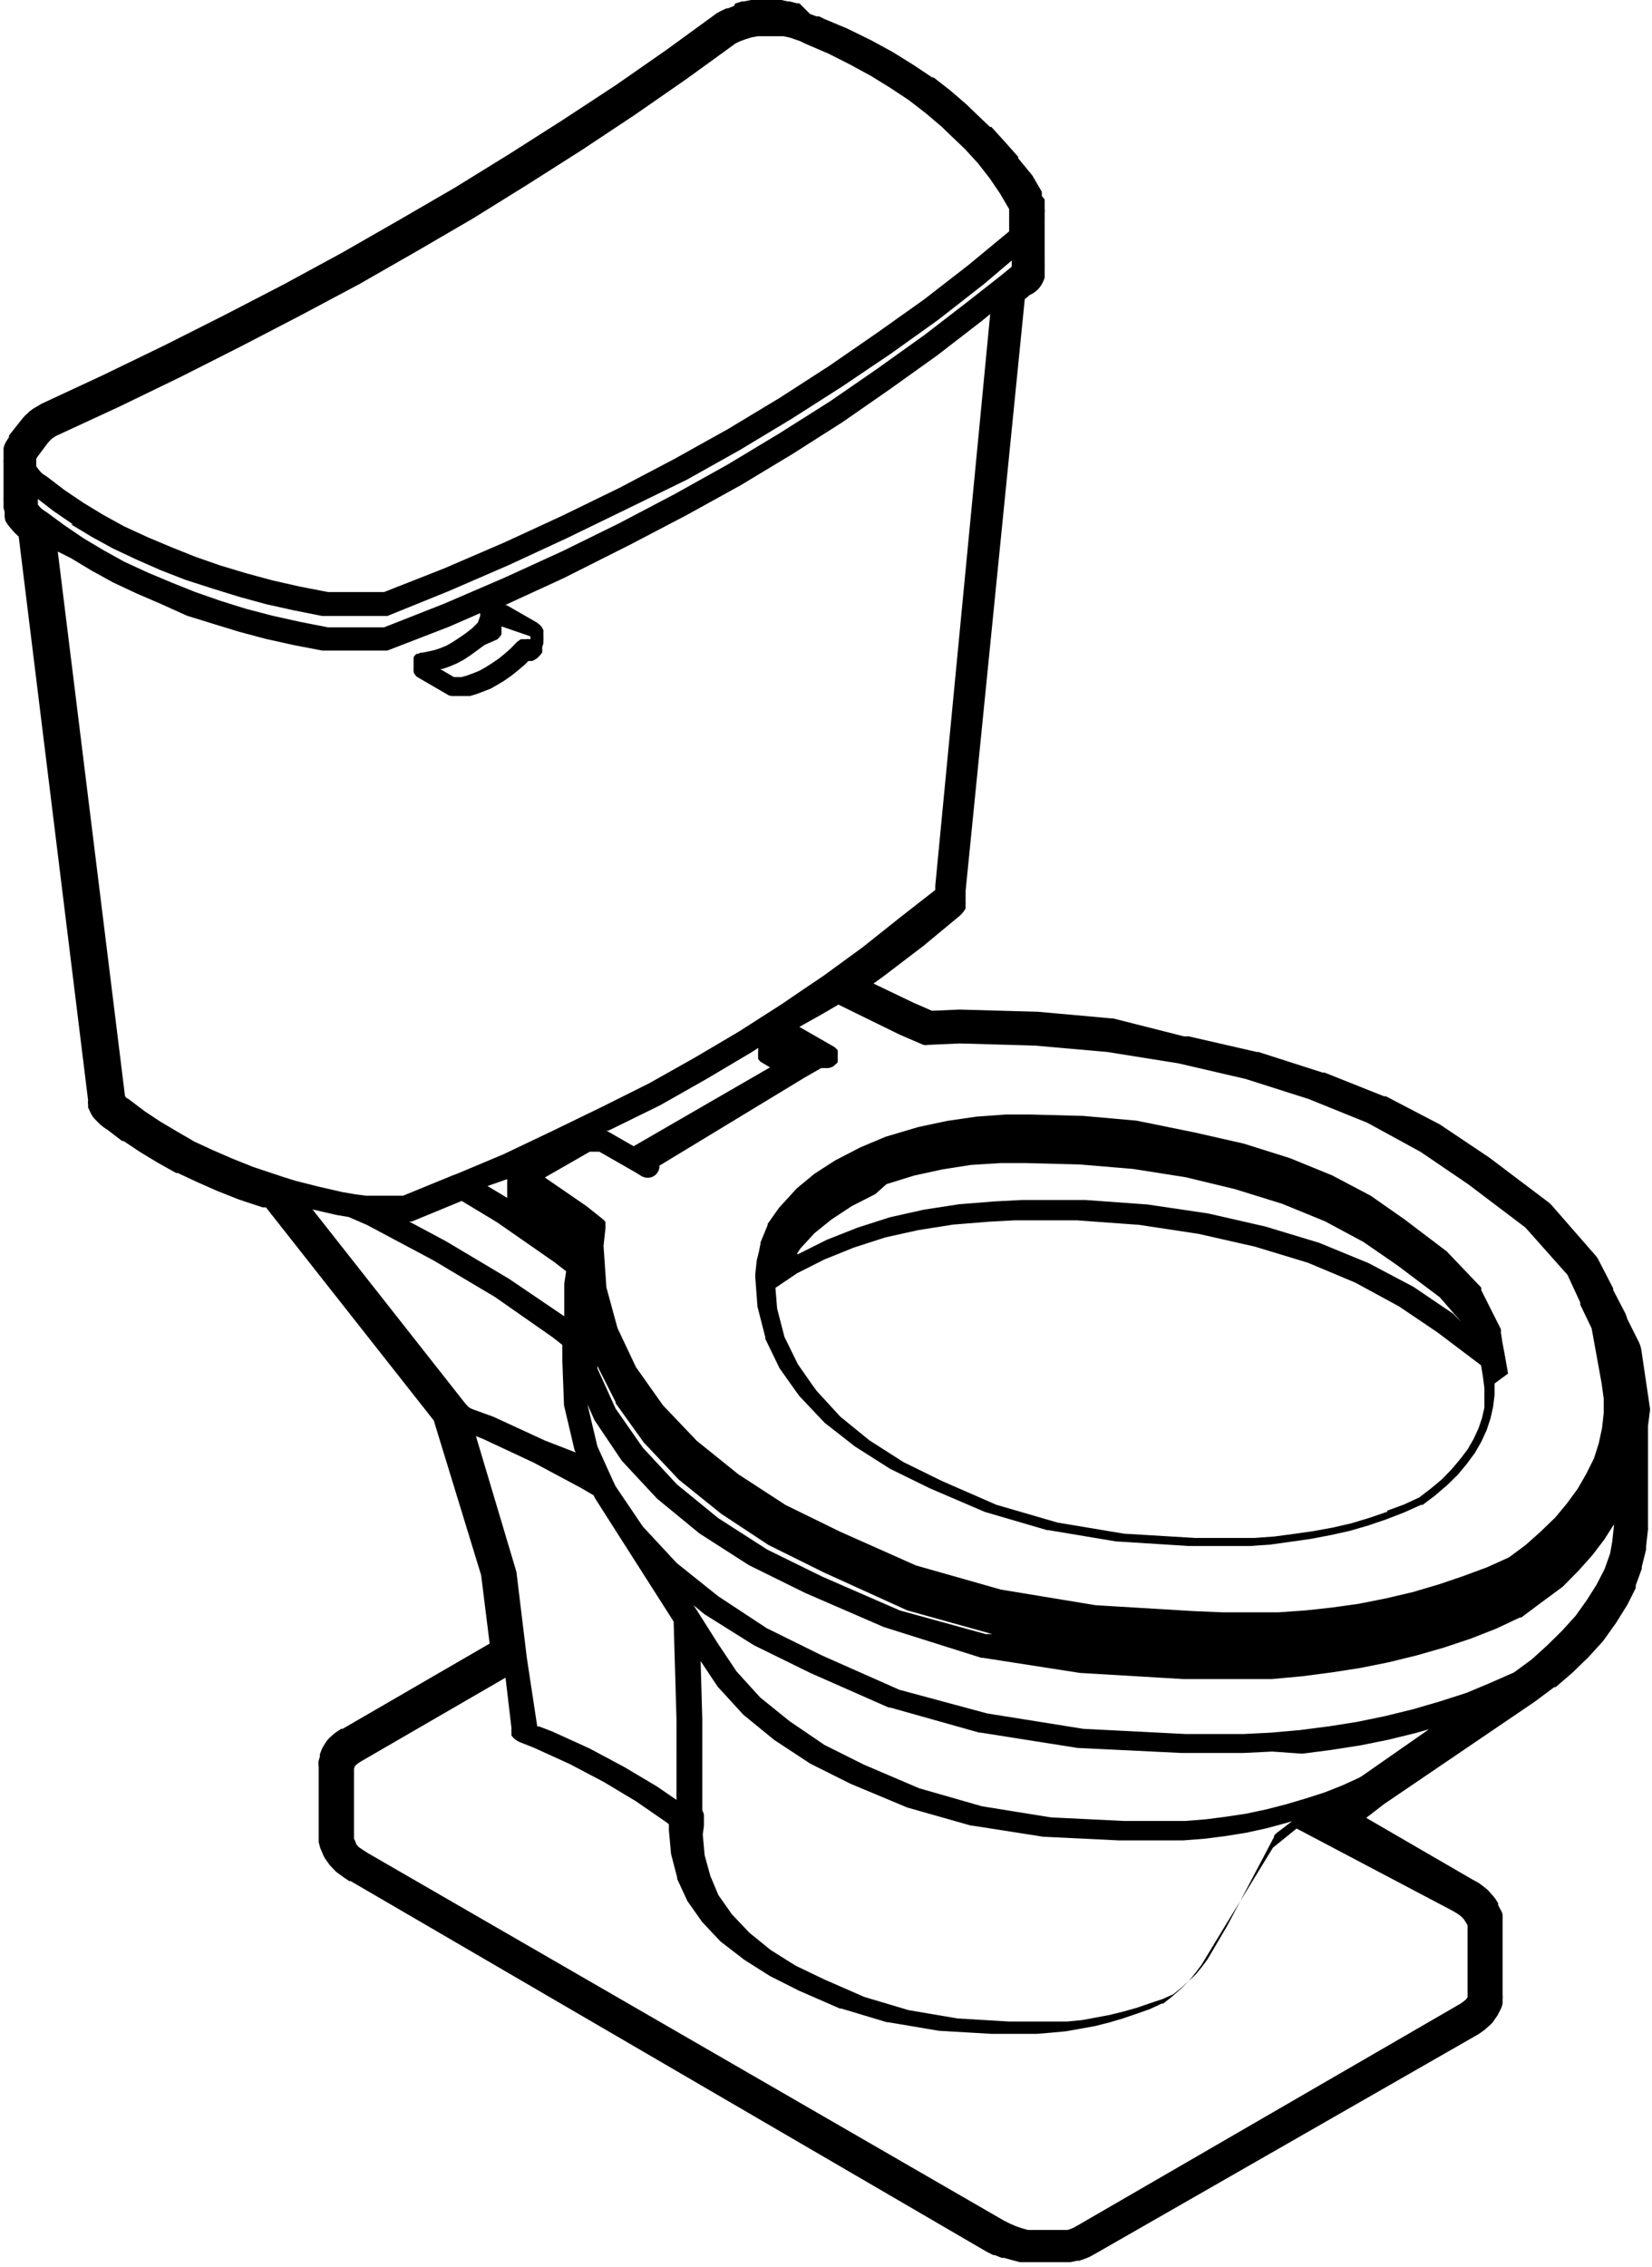 <svg xmlns="http://www.w3.org/2000/svg" viewBox="0 0 69.77 95.73"><g id="Layer_2" data-name="Layer 2"><g id="Layer_1-2" data-name="Layer 1"><path d="M35.27,49h0s0,0,0,0l-.87.56a0,0,0,0,1,0,0l0,0-.75.62,0,0,0,0L32.9,51l0,0,0,0-.48.68s0,0,0,.05l0,0-.3.73a.09.09,0,0,0,0,.05s0,0,0,0l-.07.35-.09.36v0s0,0,0,0l-.06.56v.18a0,0,0,0,0,0,0v0l.09,1.21,0,0s0,0,0,0l.33,1.29s0,0,0,0,0,0,0,.07l.6,1.24s0,0,0,0,0,0,0,0l.63.89h0l.21.29s0,0,0,0,0,0,0,0l1.07,1.13,0,0,0,0,1.28,1h0l0,0,1.48.94h0l0,0,1.67.82h0l2.33,1h0l0,0,2.63.77h.06l2.87.48h.05l3,.19h0l.85,0h.9l.84,0h0l.87-.06h0l.85-.12h0l.85-.12h0l.84-.16h0l.81-.18h0l.79-.23h0l.76-.26h0l.75-.29h0l.71-.32a.18.18,0,0,0,.07,0h0l.53-.4h0l.17-.15h0l.32-.27,0,0a0,0,0,0,0,0,0l.46-.45v0h0l.38-.46v0h0l.34-.46,0,0s0,0,0,0l.27-.47v0h0l.23-.5s0,0,0,0a0,0,0,0,0,0,0l.16-.49s0,0,0,0v0l.11-.49v0a0,0,0,0,1,0,0l.06-.49s0,0,0,0,0,0,0,0v-.49s0,0,0,0a0,0,0,0,0,0,0L63.69,58h0l-.12-.69h0v0h0l-.12-.64-.06-.39s0,0,0-.08,0,0,0-.07l-.83-1.65,0-.05,0-.06L61.1,52.84l0,0,0,0-1.78-1.35h0l-1.43-1h0l0,0-1.63-.86h0l0,0-1.79-.73h0l-1.94-.61s0,0,0,0h0l-2.07-.47h0L48,47.32h0l-2.25-.2s0,0,0,0h0l-2.26-.06h0l-1,0h0l-1.25.09h0l-1.24.18h0l-1.22.26h0L37.4,48h0l-1.07.45h0ZM58.6,63.83l-.76.26-.76.23-.78.18-.82.15-.84.12h0l-.83.11-.83.06-.83,0h-.83l-.85,0h0l-3-.18-2.81-.47-2.58-.75-2.29-1h0l-1.63-.8-1.44-.92-1.23-1-1-1.09-.19-.26h0l-.6-.86-.57-1.16-.31-1.2-.07-.87.92-.62,1.15-.58,1.24-.5,1.33-.43,1.4-.31,1.46-.23,1.47-.12,1.12-.06,2.65,0,2.62.19,2.51.38,2.38.54,2.24.68,2,.84,1.84,1,1.63,1.1,1.84,1.39.08.49.06.46V59l0,.44-.1.44-.15.44-.21.45-.24.42-.32.42-.37.44-.41.42-.31.26h0l-.17.14-.47.36-.65.3-.71.26Zm2.77-8.36h0l-1.67-1.13h0s0,0,0,0l-1.89-1s0,0,0,0h0l-2.09-.86h0l-2.28-.69h0l-2.41-.55h0l-2.56-.38h0l-2.63-.19h0l-2.68,0h0l-1.16.06h0l-1.5.12h0l-1.49.23h0l-1.43.32h0l-1.37.44h0l-1.29.51h0l-1.2.6,0,0,0,0-.07,0,.16-.24.59-.64.72-.58.85-.56,1-.51L37.44,50l1.16-.36,1.19-.26L41,49.19l1.28-.08h0l1,0,2.32.06,2.26.19,2.22.35,2.07.5,2,.62,1.81.74,1.62.87,1.45,1,1.78,1.34.92,1.06ZM42.44,48.1h0Z"/><path d="M69.69,59.51,69.32,57a1.49,1.49,0,0,0-.09-.3l-.5-1a2.09,2.09,0,0,0-.08-.23l-.52-1,0-.07a.08.08,0,0,1,0,0l-.61-1.18a.86.86,0,0,0-.13-.2l-1.85-2.12a1,1,0,0,0-.15-.14l-2.49-1.88,0,0-2-1.34-.09-.06-2.28-1.19-.08,0-2.51-1-.08,0-2.71-.87-.07,0-2.88-.66H50L47,43h-.08l-3.11-.28h-.06l-3.19-.09H40.5l-1.14.05-.78-.34-1.69-.81.43-.31L39,39.94l1.52-1.26a1.14,1.14,0,0,0,.26-.32l0,0,0-.07,0-.08a.74.74,0,0,0,0-.14l0-.1a.52.52,0,0,0,0-.11v-.08a.77.77,0,0,0,0-.15l2.5-25,.22-.18A1.06,1.06,0,0,0,44,12l.06-.12a1,1,0,0,0,.06-.16l0-.12,0-.13,0-.12a1.29,1.29,0,0,0,0-.19v-.13a.28.28,0,0,0,0-.09V9.23a.22.22,0,0,0,0-.08V9a.65.65,0,0,0,0-.2l0-.12,0-.13,0-.12A1,1,0,0,0,44,8.28L44,8.16l0-.06-.4-.69,0,0L43,6.68l0-.06L42.45,6l0,0-.58-.64-.06,0-.65-.62-.32-.31,0,0-.68-.59,0,0-.73-.57-.06,0-.81-.54-.87-.54,0,0-.9-.49-1-.49,0,0-1-.42-.2-.1-.11,0-.27-.1L33.76.14l-.1,0L33.35.06l-.08,0L33,0h-.85L31.8,0l-.08,0-.3.06-.09,0-.28.09L31,.25l-.25.1-.06,0-.24.11-.18.1L28.14,2.11,26,3.6,23.76,5.07,21.5,6.51,19.2,7.93,16.84,9.3l-2.41,1.38L12,12,9.47,13.31,6.93,14.59,4.35,15.84,1.73,17.06l-.09.06-.23.13-.16.12-.16.15L1,17.61l-.13.16-.49.62,0,.07-.11.17a1,1,0,0,0-.12.29l0,.19,0,.12,0,.18a.66.66,0,0,0,0,.14V21a.66.66,0,0,0,0,.14l0,.18,0,.13.05.18A1,1,0,0,0,.23,22l.11.17.08.1.14.16.08.09.15.14,2.93,23.8a.67.67,0,0,0,0,.19l0,.11.06.13.06.13a1.14,1.14,0,0,0,.18.25l.1.1.11.11.16.13.14.09.63.48.06,0,.69.46.76.46.77.43.07,0,.81.38.86.38.91.36,1,.33.14,0,7.09,9,2,6.53.36,2.89L14.47,73l-.06,0-.18.12-.1.07-.17.15a1.07,1.07,0,0,0-.2.23l-.1.16a.8.8,0,0,0-.08.16l-.07.18,0,.1-.05.17a.84.84,0,0,0,0,.27v3l0,.17.05.2a1.34,1.34,0,0,0,.07.18l.08.19.07.13.13.18a.64.64,0,0,0,.1.13l.17.18a.87.87,0,0,0,.15.13l.22.16.25.17.06,0L41.67,95.08l0,0,.28.14.06,0,.3.12.1,0,.29.08.37.1.13,0,.32,0,.32,0H44l.33,0h.12l.32,0h.07l.31,0h.06l.28-.06.09,0,.26-.09.17-.07.22-.12L62.43,85.9l.09-.06.17-.12.09-.08.18-.16a.79.79,0,0,0,.14-.17l.11-.16a.35.35,0,0,0,.07-.12l.09-.17a1.14,1.14,0,0,0,.09-.26l0-.2a.55.55,0,0,0,0-.18v-3l0-.19,0-.19a.78.78,0,0,0-.09-.21l-.1-.19a.22.22,0,0,0,0-.08l-.12-.19-.08-.1-.16-.18a.93.93,0,0,0-.14-.14l-.22-.17-.11-.08-.24-.13-4.5-2.61.75-.58,6.36-4.32.83-.62.06,0,.72-.62,0,0,.67-.65,0,0,.59-.65.07-.09.5-.7a.1.1,0,0,0,0,0l.43-.69a.56.56,0,0,0,.05-.08l.35-.7a.37.37,0,0,0,0-.11l.26-.71,0-.09.18-.72,0-.13.08-.71a.28.28,0,0,0,0-.09l0-.71V60.22Zm-5,10.56-.75.55-1,.44-1,.42-1.12.36h0l-1.13.33h0l-1.18.29h0l-1.16.24-1.19.19h0l-1.23.16-1.23.11-1.19.06h-1.2l-1.22,0h0L45.75,73l-4.06-.65-3.71-1-3.27-1.45-2.33-1.15L30.33,67.4,28.58,66l-1.43-1.54L26,62.76l-.11-.23h0l-.66-1.46-.42-1.77v0l.3.67,0,0s0,0,0,0l1.15,1.71,0,0,0,0,1.49,1.6,0,0,0,0,1.79,1.47h0l0,0,2.09,1.34s0,0,0,0l0,0,2.37,1.17h0l3.32,1.44h0l0,0L41.44,70h.06l4.11.64h0L50,70.9h0l1.22,0h1.26l1.23,0h0L55,70.78h0l1.23-.16h0l1.22-.19h0l1.2-.24h0l1.18-.29h0l1.15-.33h0l1.14-.38h0l1.07-.42h0l1-.47.06,0h0l.8-.6a0,0,0,0,1,0,0h0L66,67a0,0,0,0,0,0,0h0l.66-.67h0l.59-.66s0,0,0,0,0,0,0,0l.51-.67s0,0,0,0,0,0,0,0l.4-.63v.08l-.07.65L68,65.6l-.23.65-.34.66-.41.65-.47.66-.57.63-.64.63ZM61.36,80.69h0l.2.12.16.12.11.12.09.14.06.11,0,.08v2.79l0,.08,0,.08-.06.09-.12.1-.11.08L45.46,94h0l-.17.09-.2.07-.21,0-.29,0-.26,0H44l-.3,0-.29,0-.28-.08L42.9,94l-.25-.11-.26-.13L15.54,78.25l-.2-.13h0L15.16,78l-.11-.12L15,77.74l-.05-.1,0-.11V74.94s0,0,0-.08v-.11l0-.07.05-.12,0,0,.09-.08.15-.1,6.11-3.54.25,2.12,0,.07a.17.17,0,0,0,0,.07v0l0,.05s0,0,0,.06a.06.06,0,0,1,0,0l0,0,0,.07.08.1,0,0s0,0,0,0l.08.07,0,0,0,0,.09.06h0l0,0,.12.06h0l.56.22,1.54.7,1.44.76,1.35.81,1.26.87.13.1v.25l.09,1s0,0,0,0v0l.26,1,0,0a.13.13,0,0,0,0,.06l.43.93s0,0,0,0,0,0,0,0l.62.88,0,0,0,0,.78.83,0,0s0,0,0,0l1,.77,0,0,0,0,1.09.69s0,0,0,0h0l1.23.62h0l1.72.75h.06l1.93.58h.06l2.13.36h0l2.22.13h0l.61,0h.66l.64,0h0l.62-.05h0l.63-.06h0l.62-.11h0l.6-.11h0l.6-.15h0l.57-.17h0l.56-.19h0l.57-.2h0l.52-.24s0,0,0,0l.06,0,.39-.31h0l.36-.32h0l.33-.32,0,0,0,0,.28-.35h0l.25-.33a0,0,0,0,1,0,0,0,0,0,0,0,0,0l.86-1.42h0l2.16-3.53,1-.81ZM5,17.19H5L7.6,15.93h0l2.55-1.29h0l2.54-1.32h0L15.17,12h0l2.41-1.38h0L20,9.21h0L22.3,7.78h0l2.28-1.45h0l2.23-1.48h0L29,3.33h0l2.07-1.5.19-.09.22-.08.25-.08L32,1.53l.26,0h.55l.27,0,.25.05.24.08.23.08.2.1h0l1,.43.91.46.88.48.81.5.8.53.71.55.67.57.32.31h0l.64.61.56.61.5.64.44.65.38.65,0,.08,0,.08,0,.12,0,.07v.32l0,.07,0,.13,0,.07-1.73,1.43h0l-1.87,1.45h0l-2,1.42-2,1.38L32.93,16.8h0l-2.19,1.32-2.26,1.26h0L26.16,20.6h0l-2.42,1.18h0l-2.45,1.13L18.76,24l-2.54,1-.16,0-.19,0h0l-.21,0H14.45l-.19,0-.21,0-.19,0-1.19-.23-1.15-.26-1.11-.3h0l-1.1-.33-1.06-.37-1-.4-1-.42-1-.46-.89-.49-.84-.51-.8-.54L2,20.14H2l0,0L1.79,20l-.1-.1-.1-.13-.06-.08v-.06l0-.09,0-.09,0-.08.05-.08L2,18.73l.11-.13.1-.09.15-.1Zm35.93-4.5-1.88,1.45h0l-2,1.43-2,1.38-2.12,1.34h0l-2.19,1.32-2.26,1.26h0l-2.32,1.22h0l-2.42,1.19L21.29,24.4l-2.53,1.09-2.54,1-.16,0-.19,0h0l-.21,0h-1.2l-.2,0h0l-.21,0-.19,0-1.18-.23h0L11.51,26l-1.11-.29-1.09-.34L8.25,25l-1-.4-1-.42-1-.46-.9-.5h0l-.82-.49-.81-.55L2,21.65l0,0,0,0-.18-.12-.12-.1-.1-.12,0-.07,0-.08,0-.09v0l.66.51h0a0,0,0,0,1,0,0l.82.56H3l.86.52h0l.91.5h0l1,.47h0l1,.44h0l1.05.41h0L9,24.86H9l1.1.34h0l1.13.31h0l1.17.26h0l1.21.24h0l.21,0h0l.22,0,.21,0h.47l.21,0h.06l.19,0h.47l.22,0h0l.21,0h0l.22,0,0,0h.06l2.59-1.05h0l2.54-1.1h0l2.48-1.15h0l2.43-1.18h0L29,20.26h0L31.25,19h0l2.19-1.32h0l2.13-1.36h0l2.06-1.39h0l2-1.43h0L41.55,12h0l1.18-1,0,.06,0,.12,0,.08-.45.37h0ZM22.4,26.87l0,.05h0l0,.07,0,0-.05,0,0,0h0a.31.31,0,0,0-.13,0H22l-.09.06-.07.05h0l-.26.27-.26.23h0l-.27.22-.28.19-.27.17-.25.14-.27.11-.27.1-.22.06-.19,0h-.13l-.58-.34.09,0h0l.29-.1h0l.31-.13h0l.3-.16s0,0,0,0h0l.29-.19h0l.3-.22h0l.3-.22,0,0,0,0L21,27l.12-.12,0,0,.06-.1,0-.07s0,0,0,0l0-.08,0-.13h0v-.05l0,0,0,0ZM3,23.57H3l.86.52h0l.91.5h0l1,.47h0l1,.43h0L7.9,26h0L9,26.34H9l1.11.34h0l1.13.3h0l1.17.26h0l1.2.23h0l.21,0h0l.22,0h0l.21,0h1.4l.22,0h0l.21,0h0l.22,0,0,0h.06l2.59-1h0l1.33-.58,0,.05a.43.43,0,0,0,0,.07l-.05.14h0l-.05.14h0l0,0-.24.24-.27.21h0l-.29.2-.26.17-.26.15-.27.11-.24.08-.26.06-.26.05h-.07l-.11.05,0,0-.06,0,0,0,0,0h0a.53.53,0,0,0-.12.14l0,0s0,.05,0,.08l0,0a.3.3,0,0,0,0,.1l0,0a.3.3,0,0,0,0,.1l0,0a.75.75,0,0,0,0,.15s0,0,0,0a.35.35,0,0,0,0,.14v.06h0l0,0a.48.48,0,0,0,.14.2l0,0,0,0,1.29.75h0a.36.36,0,0,0,.2.06l.3,0h.1l.29,0h.06l.27-.08h0l.29-.11h0l.31-.12,0,0h0l.28-.16h0l.3-.18h0l.3-.21h0l0,0,.3-.24h0l.28-.24v0l0,0,.14-.14h0l.11,0h.06l.09-.05s0,0,0,0h0l.11-.07s0,0,0,0l0,0,.11-.11,0,0,0,0,.1-.13a1,1,0,0,0,0-.1s0,0,0,0l0-.13h0l.05-.15s0,0,0,0,0,0,0,0l0-.13a.41.41,0,0,0,0-.11.22.22,0,0,0,0-.08h0l0-.11s0,0,0-.07a.13.13,0,0,0,0-.06l-.05-.1a.39.39,0,0,0-.08-.1s0,0,0,0h0a.27.27,0,0,0-.08-.07l-.06-.05h0l-1.29-.74-.06,0h0l2.48-1.14h0L26.61,23h0L29,21.75h0l2.28-1.26h0l2.19-1.32h0l2.12-1.35h0l2-1.39h0l2-1.43h0l1.89-1.46h0l.34-.28L39.5,37.4l0,.06v.07h0l0,.05L38,38.75,36.43,40l-1.66,1.21-.89.6h0l-.85.58-1.81,1.16-1.88,1.11h0l-1.92,1.08h0l-2,1-2.06,1h0l-2.1,1-1.95.82-.19.07h0l-2.1.86-.15,0h0l-.13,0h-.85l-.16,0h-.15l-.11,0h0L15,50.43h0l-.57-.1-1-.23-.95-.24L12,49.71h0l-.42-.14-.9-.3-.85-.34L9,48.57l-.78-.36-.74-.43h0l-.71-.42-.65-.43-.66-.5h0l0,0-.13-.08-.05-.06,0,0v0l0,0-2.84-23ZM38,43.69h0l1,.43h0a.41.41,0,0,0,.19,0h0l1.35-.06,3.16.09,3.07.27,3,.48,2.84.66,2.67.85,2.47,1L60,48.64,62,50l2.42,1.83,1.78,2L66.74,55l0,.09h0l.48,1h0v0l.42,2.31.09.65v.62l-.07.63-.14.65-.2.63-.32.64-.36.63-.46.63-.49.59-.62.6h0l-.64.57-.7.52-.93.42-1,.37h0l-1.06.36-1.09.32-1.11.26-1.15.23-1.15.16h0L55.14,68,54,68.08l-1.19,0H51.62l-1.2-.05h0l-4.15-.25-4-.66L38.68,66.1l-3.19-1.42-2.31-1.13-2-1.3-1.75-1.41L28,59.34l-1.14-1.61-.78-1.65-.47-1.72-.12-1.75.08-.74s0,0,0,0a.34.34,0,0,0,0-.1l0-.09a.2.2,0,0,0,0-.08l-.06-.08s0,0,0,0l-.74-.59h0l-1.76-1.21,1.9-1.09h.4l1.54.88h0l.24.15a.54.54,0,0,0,.27.07.48.48,0,0,0,.42-.24.44.44,0,0,0,.07-.27L34,45.49h0l.68-.39.15,0,.12,0a.5.5,0,0,0,.28-.1l.06-.06s.07-.05.09-.09l0-.1s0,0,0,0v-.23a.36.36,0,0,0,0-.09.59.59,0,0,0,0-.08l-.06-.07-.08-.07,0,0-1.48-.85,1-.56h0l.65-.38ZM38,68l-3.26-1.42-2.34-1.15L30.33,64.1l-1.74-1.42-1.44-1.55L26,59.48l-.77-1.7,0-.1L26,59.2l0,0s0,0,0,.05l1.19,1.66,0,0s0,0,0,0l1.48,1.57,0,0,0,0,1.79,1.44h0l0,0,2,1.32h0l0,0,2.34,1.16h0L38.32,68h0l0,0,3.59,1-.28,0ZM31.4,72.41s0,0,0,0l0,0,1.3,1.06s0,0,0,0l0,0,1.52,1h0s0,0,0,0l1.7.85h0l2.39,1h0l0,0,2.71.77h.06l3,.47h.05l3.1.15h0l.87,0h1l.88,0h0l.9-.07h0l.87-.11h0l.87-.14h0l.87-.19h0l.85-.23h0l.23-.07-.68.52h0v0h0s0,0,0,0h0l-.08.09,0,.05h0L51.84,81.3v0h0L51,82.73l-.23.31-.26.32-.29.28h0l-.35.31-.32.26-.45.2-.54.18-.55.19-.57.16-.57.14-.58.11h0l-.6.11-.62.06h0l-.6,0h0l-.63,0h-.6l-.61,0-2.18-.13-2.07-.35-1.88-.56-1.67-.73L33.6,83l-1.05-.66-.9-.73-.74-.78-.57-.81L30,79.21l-.24-.87-.08-.88.05-.36h0l0-.37a.44.44,0,0,0-.07-.28V72.6h0l-.07-2.46.72,1.08s0,0,0,0l0,0ZM21.5,54h0a0,0,0,0,0,0,0l-2.65-1.58h0l-1.57-.84.05,0h.06l2.11-.87,1.49.9,2.43,1.69.49.38-.08.53v0a.08.08,0,0,0,0,0v1.37Zm6.38-7.33h0l1.94-1.1h0l1.89-1.12h0l.31-.2v.21a.14.14,0,0,0,0,.06.3.3,0,0,0,0,.1.36.36,0,0,0,0,.09l.05.07a.27.27,0,0,0,.08.07l0,0,.37.22-5.76,3.33-1.15-.66.09,0h0ZM56.32,68.85h-.11ZM21.42,49.79v.79s0,0,0,0v0l-.83-.5ZM13.2,51.07h0l1,.23h0l.53.09.76.33,2.8,1.49,2.62,1.56,2.42,1.69.42.33v.67h0l.07,1.88s0,0,0,0,0,0,0,0l.44,1.87s0,0,0,0a.08.08,0,0,0,0,0l.05.12L23,60.82h0a0,0,0,0,1,0,0l-2.17-1h0L20,59.52h0l-.14-.06-.07-.05-.07-.07-.08-.09h0L13.2,51.07Zm7.2,9.69,2.14,1,2,1.07h0l.53.31.07.14s0,0,0,0l0,0h0l3.31,5.19.12,4.12V76l-.83-.57h0l-1.38-.82h0l-1.46-.78h0l-1.58-.72h0l-.55-.21-.08,0,0,0h0v0L22.25,70h0a0,0,0,0,1,0,0v0h0l-.44-3.63a.08.08,0,0,1,0,0v0L20.1,60.64ZM57.51,75h0l-.12.07-.7.32-.76.3-.78.25-.81.24h0l-.85.22-.84.18-.86.13-.85.11-.88.07-.86,0h-.87l-.87,0h0l-3.07-.15-2.92-.47-2.65-.76-2.34-1-1.66-.83-1.47-1-1.24-1-1-1.1-.79-1.18h0l-.86-1.36-.17-.26.46.38,0,0,0,0,2.09,1.31h0l0,0,2.38,1.17h0l3.31,1.46h.06l3.77,1.06h.06l4.11.65h.05l4.33.21h0l1.21,0H52.5l1.23-.06h0L55,74.05h0l1.23-.16h0l1.22-.19h0l1.19-.24h0l1.18-.29h0l.53-.15Z"/></g></g></svg>